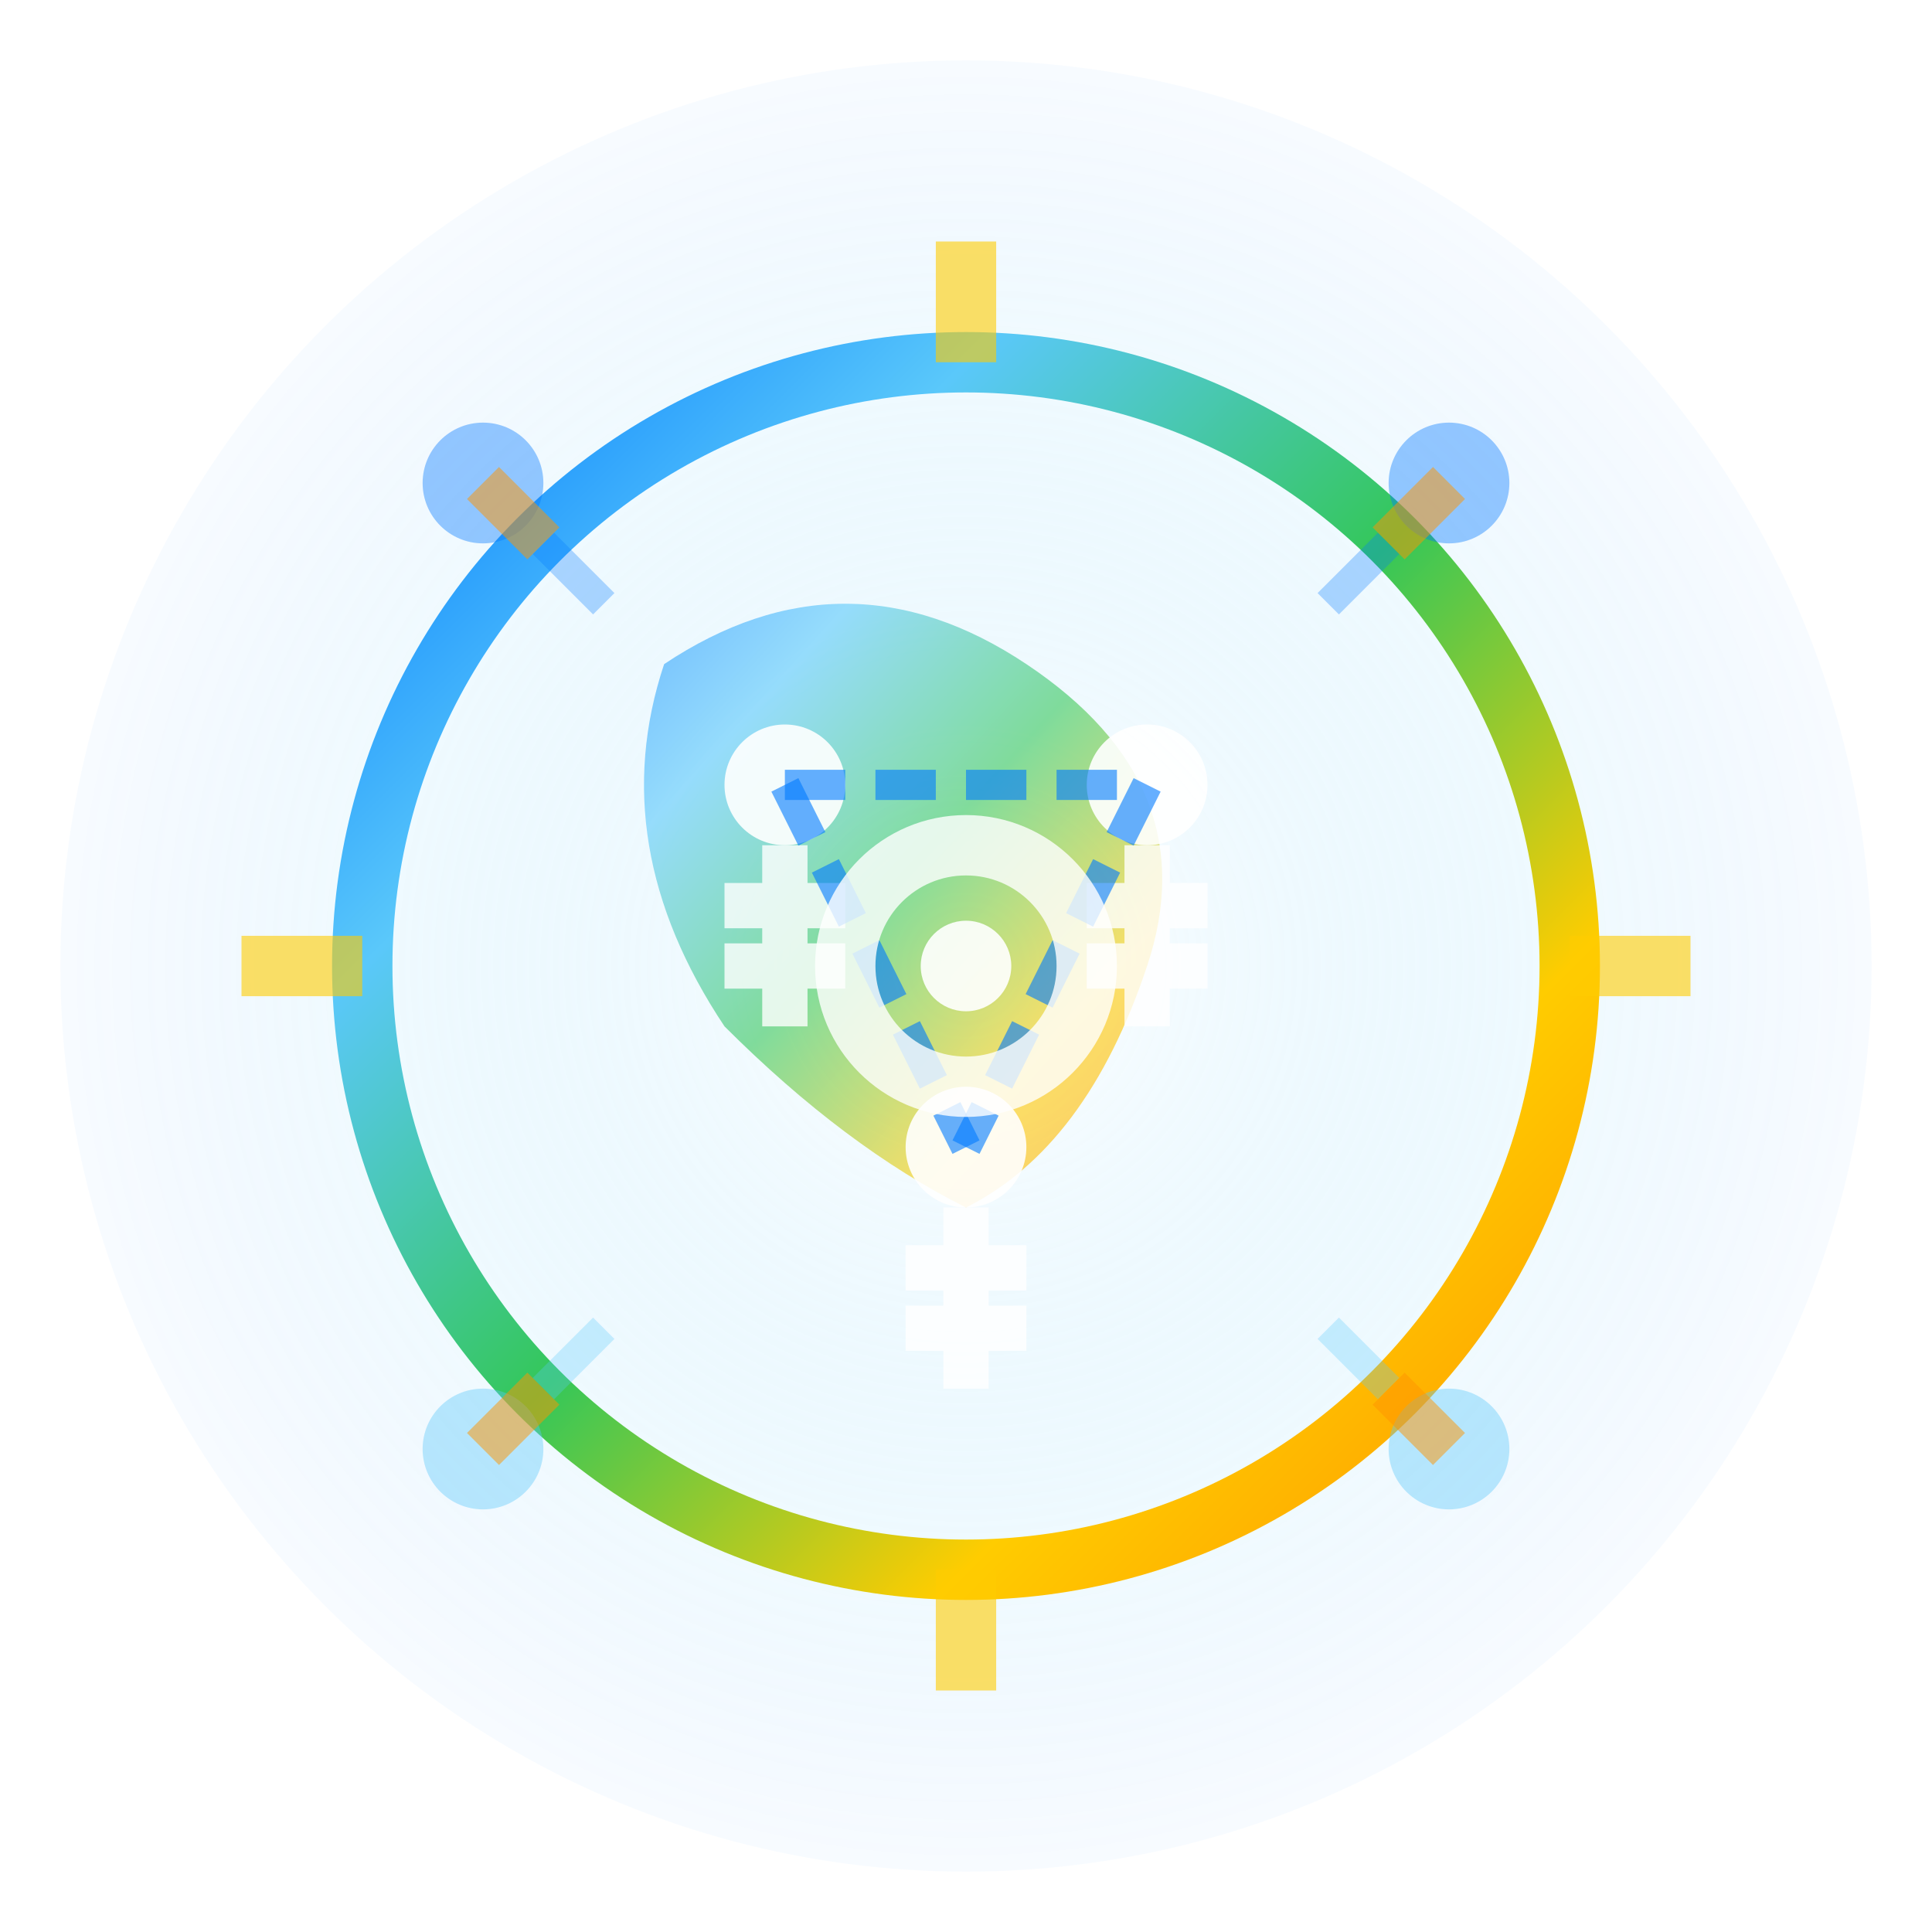 <svg width="64" height="64" viewBox="0 0 64 64" fill="none" xmlns="http://www.w3.org/2000/svg">
  <defs>
    <linearGradient id="futureGradient" x1="0%" y1="0%" x2="100%" y2="100%">
      <stop offset="0%" style="stop-color:#007AFF;stop-opacity:1" />
      <stop offset="25%" style="stop-color:#5AC8FA;stop-opacity:1" />
      <stop offset="50%" style="stop-color:#34C759;stop-opacity:1" />
      <stop offset="75%" style="stop-color:#FFCC00;stop-opacity:1" />
      <stop offset="100%" style="stop-color:#FF9500;stop-opacity:1" />
    </linearGradient>
    <radialGradient id="centerLight" cx="50%" cy="50%" r="50%">
      <stop offset="0%" style="stop-color:#FFFFFF;stop-opacity:1" />
      <stop offset="70%" style="stop-color:#5AC8FA;stop-opacity:0.3" />
      <stop offset="100%" style="stop-color:#007AFF;stop-opacity:0.1" />
    </radialGradient>
    <filter id="futureGlow">
      <feGaussianBlur stdDeviation="2" result="coloredBlur"/>
      <feMerge> 
        <feMergeNode in="coloredBlur"/>
        <feMergeNode in="SourceGraphic"/>
      </feMerge>
    </filter>
  </defs>
  
  <!-- 背景サークル -->
  <circle cx="32" cy="32" r="30" fill="url(#centerLight)" opacity="0.3"/>
  
  <!-- 地球・世界のシンボル -->
  <circle cx="32" cy="32" r="20" fill="none" stroke="url(#futureGradient)" stroke-width="2" filter="url(#futureGlow)"/>
  
  <!-- 大陸 -->
  <path d="M22 22 Q28 18 34 22 Q40 26 38 32 Q36 38 32 40 Q28 38 24 34 Q20 28 22 22 Z" fill="url(#futureGradient)" opacity="0.6"/>
  
  <!-- 人々のシンボル -->
  <circle cx="26" cy="26" r="2" fill="white" opacity="0.9"/>
  <circle cx="38" cy="26" r="2" fill="white" opacity="0.9"/>
  <circle cx="32" cy="38" r="2" fill="white" opacity="0.9"/>
  
  <!-- 人の体 -->
  <path d="M26 28 L26 34 M24 30 L28 30 M24 32 L28 32" stroke="white" stroke-width="1.5" opacity="0.8"/>
  <path d="M38 28 L38 34 M36 30 L40 30 M36 32 L40 32" stroke="white" stroke-width="1.5" opacity="0.8"/>
  <path d="M32 40 L32 46 M30 42 L34 42 M30 44 L34 44" stroke="white" stroke-width="1.5" opacity="0.8"/>
  
  <!-- AIネットワーク -->
  <line x1="26" y1="26" x2="38" y2="26" stroke="#007AFF" stroke-width="1" opacity="0.6" stroke-dasharray="2,1"/>
  <line x1="26" y1="26" x2="32" y2="38" stroke="#007AFF" stroke-width="1" opacity="0.6" stroke-dasharray="2,1"/>
  <line x1="38" y1="26" x2="32" y2="38" stroke="#007AFF" stroke-width="1" opacity="0.6" stroke-dasharray="2,1"/>
  
  <!-- 外側の技術要素 -->
  <circle cx="16" cy="16" r="2" fill="#007AFF" opacity="0.4"/>
  <circle cx="48" cy="16" r="2" fill="#007AFF" opacity="0.4"/>
  <circle cx="16" cy="48" r="2" fill="#5AC8FA" opacity="0.4"/>
  <circle cx="48" cy="48" r="2" fill="#5AC8FA" opacity="0.4"/>
  
  <!-- 接続線 -->
  <line x1="18" y1="18" x2="20" y2="20" stroke="#007AFF" stroke-width="1" opacity="0.3"/>
  <line x1="46" y1="18" x2="44" y2="20" stroke="#007AFF" stroke-width="1" opacity="0.3"/>
  <line x1="18" y1="46" x2="20" y2="44" stroke="#5AC8FA" stroke-width="1" opacity="0.3"/>
  <line x1="46" y1="46" x2="44" y2="44" stroke="#5AC8FA" stroke-width="1" opacity="0.3"/>
  
  <!-- 中央のイノベーション -->
  <circle cx="32" cy="32" r="4" fill="none" stroke="white" stroke-width="2" opacity="0.8"/>
  <circle cx="32" cy="32" r="1.5" fill="white" opacity="0.9"/>
  
  <!-- 光の放射 -->
  <line x1="32" y1="8" x2="32" y2="12" stroke="#FFCC00" stroke-width="2" opacity="0.6"/>
  <line x1="32" y1="52" x2="32" y2="56" stroke="#FFCC00" stroke-width="2" opacity="0.6"/>
  <line x1="8" y1="32" x2="12" y2="32" stroke="#FFCC00" stroke-width="2" opacity="0.6"/>
  <line x1="52" y1="32" x2="56" y2="32" stroke="#FFCC00" stroke-width="2" opacity="0.6"/>
  
  <!-- 斜めの光 -->
  <line x1="16" y1="16" x2="18" y2="18" stroke="#FF9500" stroke-width="1.5" opacity="0.5"/>
  <line x1="48" y1="16" x2="46" y2="18" stroke="#FF9500" stroke-width="1.5" opacity="0.5"/>
  <line x1="16" y1="48" x2="18" y2="46" stroke="#FF9500" stroke-width="1.5" opacity="0.5"/>
  <line x1="48" y1="48" x2="46" y2="46" stroke="#FF9500" stroke-width="1.5" opacity="0.5"/>
</svg>
